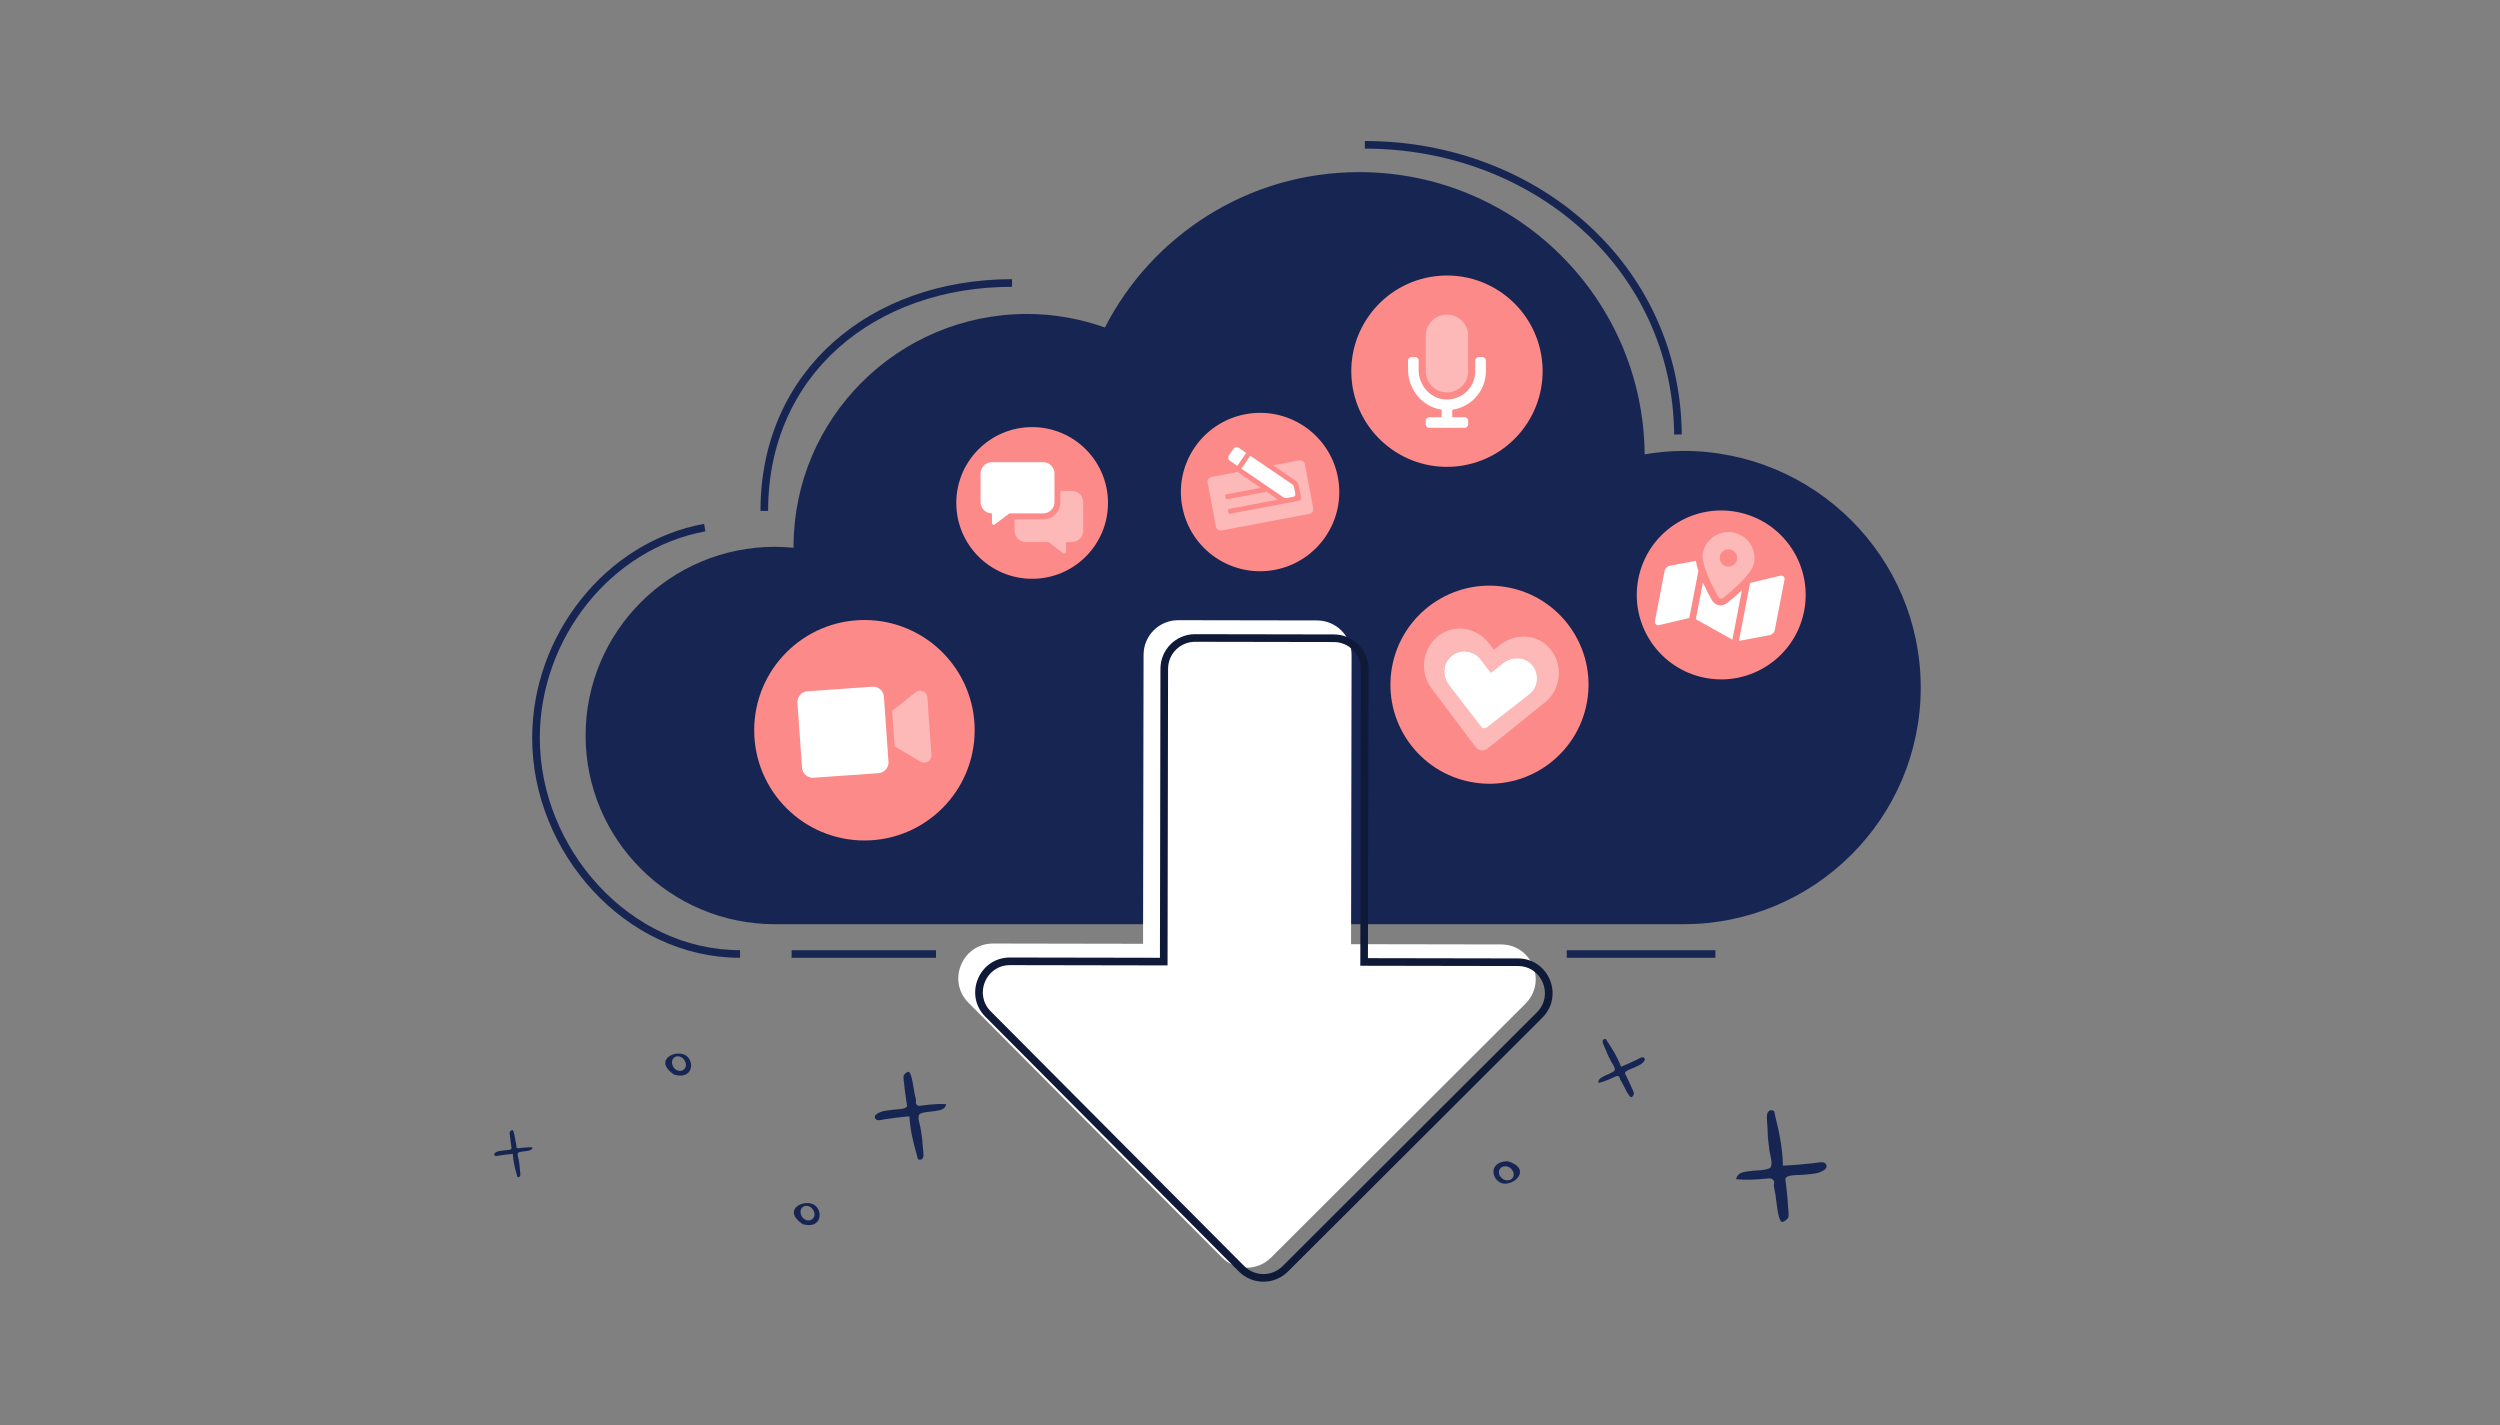 <svg width="328" height="187" viewBox="0 0 328 187" fill="none" xmlns="http://www.w3.org/2000/svg">
<rect x="0" y="0" width="328" height="187" fill="#808080" stroke="none"/>
<path fill-rule="evenodd" clip-rule="evenodd" d="M124.144 144.867C123.959 145.63 123.351 145.633 122.685 145.769C122.285 145.85 120.853 145.891 120.612 146.217C120.333 146.594 120.687 147.484 120.76 147.906C120.886 148.641 121.013 149.38 121.038 150.126C121.049 150.458 121.256 151.563 121.11 151.868C121.026 152.043 120.938 152.137 120.72 152.155C120.337 152.186 120.401 151.906 120.294 151.543C119.805 149.884 119.408 148.191 119.316 146.461C118.223 146.544 117.143 146.697 116.058 146.852C115.741 146.898 115.086 147.128 114.849 146.786C114.561 146.369 115.146 146.051 115.479 145.913C115.965 145.71 116.588 145.691 117.104 145.605C117.53 145.534 118.51 145.559 118.855 145.309C119.093 145.137 118.991 144.988 118.942 144.652C118.895 144.334 118.848 144.017 118.803 143.699C118.731 143.189 118.66 142.681 118.622 142.168C118.602 141.886 118.466 141.345 118.587 141.069C118.657 140.909 119.036 140.571 119.221 140.628C119.654 140.761 119.892 143.048 119.994 143.491C120.061 143.784 120.145 144.07 120.187 144.367C120.203 144.48 120.122 144.666 120.171 144.771C120.379 145.215 120.727 145.075 121.151 145.022C122.136 144.9 123.152 144.795 124.144 144.867Z" fill="#172553"/>
<path fill-rule="evenodd" clip-rule="evenodd" d="M69.877 150.532C69.776 150.941 69.45 150.944 69.092 151.017C68.877 151.061 68.108 151.084 67.978 151.259C67.828 151.462 68.017 151.938 68.055 152.164C68.123 152.558 68.19 152.953 68.202 153.353C68.208 153.531 68.318 154.123 68.239 154.286C68.194 154.38 68.147 154.431 68.03 154.44C67.824 154.457 67.858 154.308 67.801 154.113C67.54 153.224 67.329 152.318 67.281 151.391C66.694 151.437 66.114 151.52 65.531 151.605C65.361 151.63 65.008 151.753 64.882 151.571C64.727 151.348 65.042 151.177 65.221 151.102C65.482 150.993 65.817 150.982 66.094 150.935C66.323 150.897 66.849 150.909 67.035 150.775C67.163 150.682 67.108 150.603 67.082 150.423C67.058 150.253 67.033 150.083 67.009 149.912C66.971 149.639 66.933 149.367 66.914 149.092C66.903 148.941 66.83 148.652 66.896 148.504C66.934 148.418 67.138 148.236 67.237 148.267C67.469 148.338 67.595 149.563 67.649 149.8C67.684 149.957 67.73 150.11 67.752 150.269C67.76 150.329 67.717 150.429 67.743 150.485C67.854 150.723 68.041 150.648 68.269 150.619C68.798 150.552 69.344 150.495 69.877 150.532Z" fill="#172553"/>
<path fill-rule="evenodd" clip-rule="evenodd" d="M105.272 159.72C104.527 158.55 105.661 157.753 106.487 158.488C107.529 159.631 106.184 160.736 105.272 159.72ZM105.31 160.613C107.874 161.339 108.037 158.709 106.741 158.027C105.332 157.308 102.586 158.765 105.31 160.613Z" fill="#172553"/>
<path fill-rule="evenodd" clip-rule="evenodd" d="M88.406 140.102C87.661 138.932 88.795 138.135 89.621 138.87C90.663 140.013 89.318 141.117 88.406 140.102ZM88.443 140.995C91.008 141.721 91.171 139.091 89.875 138.409C88.466 137.69 85.719 139.147 88.443 140.995Z" fill="#172553"/>
<path fill-rule="evenodd" clip-rule="evenodd" d="M227.758 154.708C228.027 153.753 228.793 153.779 229.639 153.64C230.146 153.557 231.954 153.576 232.273 153.175C232.641 152.712 232.235 151.571 232.162 151.034C232.036 150.099 231.909 149.159 231.912 148.215C231.913 147.796 231.702 146.389 231.9 146.01C232.013 145.793 232.128 145.679 232.404 145.667C232.888 145.647 232.796 145.997 232.914 146.461C233.456 148.582 233.879 150.74 233.918 152.931C235.299 152.88 236.668 152.739 238.042 152.596C238.444 152.554 239.28 152.296 239.563 152.739C239.908 153.28 239.156 153.653 238.73 153.812C238.108 154.045 237.322 154.038 236.667 154.121C236.127 154.19 234.893 154.11 234.447 154.409C234.139 154.615 234.261 154.809 234.307 155.236C234.352 155.639 234.396 156.042 234.439 156.446C234.507 157.094 234.574 157.739 234.598 158.39C234.611 158.747 234.758 159.436 234.593 159.779C234.497 159.978 234.004 160.387 233.773 160.306C233.233 160.116 233.037 157.215 232.929 156.651C232.857 156.277 232.764 155.911 232.725 155.533C232.71 155.39 232.82 155.16 232.763 155.025C232.52 154.453 232.076 154.613 231.539 154.658C230.292 154.765 229.006 154.848 227.758 154.708Z" fill="#172553"/>
<path fill-rule="evenodd" clip-rule="evenodd" d="M209.714 142.09C209.675 141.524 210.092 141.391 210.52 141.155C210.777 141.013 211.753 140.678 211.848 140.401C211.957 140.082 211.518 139.544 211.376 139.269C211.127 138.79 210.878 138.308 210.698 137.799C210.618 137.573 210.233 136.855 210.266 136.614C210.285 136.475 210.325 136.391 210.471 136.333C210.728 136.229 210.746 136.435 210.899 136.663C211.599 137.702 212.243 138.783 212.686 139.956C213.419 139.664 214.128 139.327 214.84 138.987C215.048 138.887 215.448 138.588 215.686 138.773C215.976 138.999 215.643 139.343 215.445 139.51C215.155 139.754 214.73 139.901 214.394 140.071C214.116 140.211 213.438 140.404 213.255 140.651C213.129 140.82 213.232 140.901 213.339 141.122C213.441 141.331 213.543 141.54 213.643 141.749C213.805 142.085 213.965 142.42 214.103 142.766C214.179 142.955 214.391 143.299 214.369 143.515C214.355 143.64 214.169 143.955 214.029 143.955C213.702 143.956 213.037 142.431 212.87 142.148C212.76 141.96 212.639 141.781 212.545 141.585C212.51 141.511 212.524 141.366 212.468 141.304C212.227 141.042 212.019 141.213 211.739 141.34C211.088 141.636 210.412 141.926 209.714 142.09Z" fill="#172553"/>
<path fill-rule="evenodd" clip-rule="evenodd" d="M198.105 153.199C199.18 154.101 198.327 155.216 197.307 154.757C195.954 153.971 196.916 152.496 198.105 153.199ZM197.797 152.348C195.102 152.428 195.744 155.015 197.202 155.279C198.78 155.545 200.988 153.304 197.797 152.348Z" fill="#172553"/>
<path d="M101.66 121.255C87.948 121.255 76.832 110.172 76.832 96.499C76.832 82.827 87.948 71.743 101.66 71.743C102.49 71.743 103.311 71.788 104.12 71.867C104.12 71.825 104.113 71.785 104.113 71.743C104.113 54.87 117.832 41.191 134.754 41.191C138.34 41.191 141.767 41.837 144.964 42.965C151.163 30.869 163.772 22.582 178.33 22.582C198.909 22.582 215.605 39.13 215.778 59.608C217.436 59.336 219.126 59.159 220.862 59.159C238.059 59.159 252 73.06 252 90.207C252 107.354 238.059 121.255 220.862 121.255H101.66Z" fill="#172553"/>
<path d="M97.093 125.163C82.308 125.163 70.321 111.573 70.321 96.818C70.321 83.559 79.808 71.525 92.461 69.221M100.275 67.034C100.275 48.824 114.531 37.129 132.779 37.129M179.069 19C201.258 19 219.96 34.905 220.147 57.005M225.06 125.163H205.558M103.857 125.163H122.806" stroke="#172553"/>
<path d="M154.593 81.369L172.787 81.401C175.307 81.406 177.331 83.438 177.327 85.959L177.26 123.875L196.932 123.909C200.988 123.917 203.007 128.811 200.14 131.688L166.764 164.995C164.979 166.773 162.099 166.768 160.32 164.983L127.062 131.559C124.205 128.691 126.242 123.785 130.298 123.792L149.97 123.827L150.036 85.911C150.041 83.39 152.072 81.365 154.593 81.369Z" fill="white"/>
<circle cx="189.84" cy="48.699" r="12.552" transform="rotate(-4.04 189.84 48.699)" fill="#FB8A89"/>
<path opacity="0.4" d="M187.053 48.698V44.055C187.053 43.316 187.347 42.607 187.869 42.084C188.392 41.562 189.1 41.268 189.839 41.268C190.578 41.268 191.286 41.562 191.809 42.084C192.331 42.607 192.625 43.316 192.625 44.055V48.698C192.625 49.437 192.331 50.146 191.809 50.668C191.286 51.191 190.578 51.484 189.839 51.484C189.1 51.484 188.392 51.191 187.869 50.668C187.347 50.146 187.053 49.437 187.053 48.698V48.698Z" fill="white"/>
<path d="M194.947 48.7C194.947 51.28 193.024 53.415 190.536 53.757V54.737H192.161C192.285 54.737 192.403 54.786 192.49 54.873C192.577 54.96 192.626 55.078 192.626 55.201V55.666C192.626 55.789 192.577 55.907 192.49 55.994C192.403 56.081 192.285 56.13 192.161 56.13H187.519C187.395 56.13 187.277 56.081 187.19 55.994C187.103 55.907 187.054 55.789 187.054 55.666V55.201C187.054 55.078 187.103 54.96 187.19 54.873C187.277 54.786 187.395 54.737 187.519 54.737H189.144V53.746C186.59 53.393 184.733 51.074 184.733 48.472V47.307C184.733 47.184 184.782 47.066 184.869 46.978C184.956 46.892 185.074 46.843 185.197 46.843H185.661C185.785 46.843 185.903 46.892 185.99 46.978C186.077 47.066 186.126 47.184 186.126 47.307V48.535C186.126 50.474 187.539 52.209 189.469 52.397C189.985 52.448 190.507 52.391 190.999 52.228C191.492 52.066 191.946 51.802 192.33 51.454C192.715 51.106 193.023 50.681 193.234 50.206C193.444 49.732 193.554 49.219 193.554 48.7V47.307C193.554 47.184 193.603 47.066 193.69 46.978C193.777 46.892 193.895 46.843 194.019 46.843H194.483C194.606 46.843 194.724 46.892 194.811 46.978C194.898 47.066 194.947 47.184 194.947 47.307V48.7Z" fill="white"/>
<circle cx="113.414" cy="95.808" r="14.463" fill="#FB8A89"/>
<g clip-path="url(#clip0_1025_14211)">
<path opacity="0.4" d="M120.77 99.926L117.375 97.924L117.047 93.275L120.127 90.813C120.725 90.337 121.616 90.719 121.669 91.47L122.205 99.059C122.258 99.812 121.427 100.313 120.77 99.926Z" fill="white"/>
<path d="M105.227 100.727L104.625 92.208C104.599 91.833 104.722 91.464 104.968 91.18C105.214 90.897 105.563 90.722 105.937 90.696L114.457 90.094C114.642 90.081 114.829 90.105 115.005 90.164C115.181 90.223 115.344 90.316 115.485 90.438C115.625 90.559 115.74 90.708 115.823 90.874C115.906 91.04 115.956 91.221 115.969 91.407L116.57 99.926C116.584 100.112 116.56 100.298 116.501 100.474C116.442 100.651 116.349 100.814 116.227 100.954C116.105 101.094 115.957 101.209 115.791 101.292C115.625 101.375 115.444 101.425 115.258 101.438L106.739 102.04C106.364 102.066 105.994 101.943 105.711 101.697C105.427 101.451 105.253 101.102 105.227 100.727V100.727Z" fill="white"/>
</g>
<circle cx="195.419" cy="89.832" r="12.995" transform="rotate(7.16 195.419 89.832)" fill="#FB8A89"/>
<g clip-path="url(#clip1_1025_14211)">
<path opacity="0.4" d="M203.245 84.978C201.56 83.133 198.718 83.07 196.762 84.639L195.996 85.252L195.406 84.468C193.903 82.465 191.131 81.823 189.042 83.193C186.649 84.767 186.119 88.064 187.803 90.307L193.599 98.02C193.687 98.138 193.797 98.237 193.924 98.311C194.051 98.385 194.191 98.433 194.337 98.451C194.483 98.47 194.63 98.458 194.772 98.418C194.913 98.377 195.044 98.309 195.158 98.216L202.682 92.176C204.872 90.42 205.174 87.094 203.245 84.978V84.978ZM200.627 91.117L195.08 95.45C195.025 95.493 194.961 95.525 194.894 95.543C194.827 95.562 194.756 95.567 194.687 95.558C194.617 95.549 194.55 95.527 194.49 95.492C194.429 95.458 194.375 95.411 194.333 95.356L190.123 89.905C189.269 88.8 189.284 87.177 190.294 86.212C190.562 85.953 190.882 85.754 191.233 85.627C191.584 85.5 191.957 85.448 192.329 85.476C192.701 85.503 193.063 85.609 193.392 85.785C193.72 85.962 194.008 86.206 194.235 86.501L195.604 88.271L197.246 86.989C198.346 86.13 199.963 86.141 200.921 87.155C201.179 87.426 201.377 87.749 201.502 88.101C201.628 88.453 201.679 88.828 201.651 89.201C201.623 89.574 201.518 89.937 201.342 90.267C201.165 90.597 200.922 90.886 200.627 91.117L200.627 91.117Z" fill="white"/>
<path d="M194.332 95.356L190.122 89.905C189.268 88.8 189.283 87.177 190.293 86.212C190.561 85.953 190.881 85.754 191.232 85.627C191.583 85.5 191.956 85.448 192.328 85.476C192.7 85.503 193.062 85.609 193.391 85.785C193.719 85.962 194.007 86.206 194.234 86.501L195.602 88.271L197.245 86.989C198.345 86.13 199.961 86.141 200.92 87.155C201.178 87.426 201.376 87.748 201.502 88.101C201.627 88.453 201.678 88.828 201.651 89.201C201.623 89.574 201.518 89.937 201.342 90.267C201.165 90.597 200.922 90.886 200.628 91.117L195.078 95.45C195.023 95.493 194.96 95.525 194.893 95.543C194.825 95.562 194.755 95.567 194.685 95.558C194.616 95.549 194.549 95.527 194.488 95.492C194.428 95.458 194.374 95.411 194.332 95.356V95.356Z" fill="white"/>
</g>
<circle cx="225.824" cy="78.055" r="11.08" transform="rotate(10.93 225.824 78.055)" fill="#FB8A89"/>
<path d="M233.622 75.527L229.615 76.476L228.145 84.09L232.165 83.332C232.336 83.3 232.493 83.218 232.616 83.096C232.738 82.975 232.821 82.819 232.854 82.65L234.132 76.032C234.145 75.963 234.141 75.892 234.12 75.825C234.099 75.757 234.062 75.696 234.011 75.646C233.961 75.596 233.899 75.559 233.831 75.539C233.763 75.518 233.691 75.514 233.622 75.527ZM219.087 74.223C218.916 74.255 218.76 74.337 218.637 74.459C218.514 74.58 218.431 74.735 218.398 74.904L217.121 81.521C217.107 81.591 217.111 81.662 217.132 81.729C217.153 81.797 217.191 81.858 217.241 81.908C217.291 81.958 217.353 81.995 217.421 82.016C217.489 82.037 217.561 82.041 217.631 82.027L221.637 81.078L222.827 74.916C222.679 74.48 222.568 74.033 222.496 73.579L219.087 74.223ZM225.505 79.403C225.32 79.367 225.144 79.291 224.991 79.181C224.837 79.071 224.71 78.929 224.617 78.765C224.211 78.051 223.787 77.245 223.42 76.431L222.492 81.243L227.291 83.925L228.546 77.421C227.903 78.04 227.21 78.631 226.567 79.143C226.42 79.26 226.249 79.344 226.065 79.389C225.882 79.434 225.691 79.439 225.505 79.403V79.403Z" fill="white"/>
<path opacity="0.4" d="M227.415 69.873C226.524 69.701 225.602 69.886 224.851 70.389C224.1 70.892 223.583 71.671 223.412 72.554C223.125 74.04 224.798 77.175 225.45 78.32C225.48 78.375 225.522 78.422 225.573 78.458C225.624 78.495 225.682 78.52 225.744 78.532C225.805 78.544 225.869 78.542 225.929 78.527C225.99 78.512 226.047 78.484 226.095 78.445C227.126 77.624 229.845 75.339 230.132 73.852C230.303 72.969 230.112 72.053 229.603 71.307C229.093 70.561 228.306 70.045 227.415 69.873V69.873ZM226.558 74.313C226.337 74.27 226.133 74.163 225.972 74.005C225.811 73.848 225.701 73.647 225.656 73.428C225.61 73.209 225.631 72.981 225.716 72.774C225.8 72.567 225.945 72.39 226.132 72.265C226.318 72.14 226.538 72.073 226.764 72.072C226.989 72.071 227.21 72.137 227.399 72.26C227.587 72.384 227.735 72.56 227.823 72.766C227.91 72.972 227.935 73.2 227.892 73.419C227.835 73.713 227.663 73.973 227.413 74.141C227.163 74.308 226.855 74.37 226.558 74.313Z" fill="white"/>
<circle cx="135.417" cy="65.987" r="9.951" fill="#FB8A89"/>
<path d="M136.858 67.359H132.435L130.505 68.809C130.471 68.834 130.431 68.85 130.389 68.853C130.347 68.857 130.305 68.849 130.268 68.83C130.23 68.811 130.199 68.782 130.177 68.746C130.155 68.71 130.143 68.669 130.143 68.627V67.362C129.747 67.361 129.368 67.204 129.088 66.923C128.809 66.643 128.651 66.263 128.651 65.867V62.131C128.651 61.735 128.809 61.355 129.088 61.075C129.368 60.794 129.747 60.637 130.143 60.637H136.858C137.254 60.637 137.633 60.794 137.913 61.075C138.193 61.355 138.35 61.735 138.35 62.131V65.867C138.35 66.063 138.312 66.257 138.237 66.439C138.162 66.62 138.052 66.784 137.913 66.923C137.775 67.061 137.61 67.171 137.429 67.246C137.248 67.321 137.054 67.359 136.858 67.359V67.359Z" fill="white"/>
<path opacity="0.4" d="M142.122 65.897V69.632C142.122 70.028 141.963 70.408 141.682 70.688C141.4 70.968 141.018 71.126 140.62 71.126H139.869V72.394C139.869 72.436 139.857 72.477 139.835 72.513C139.813 72.549 139.781 72.578 139.743 72.597C139.705 72.616 139.663 72.624 139.621 72.62C139.579 72.616 139.539 72.601 139.505 72.576L137.561 71.126H134.61C134.212 71.126 133.83 70.968 133.548 70.688C133.266 70.408 133.108 70.028 133.107 69.632V68.138H136.864C137.461 68.137 138.034 67.901 138.456 67.481C138.879 67.061 139.116 66.491 139.117 65.897V64.403H140.62C141.018 64.404 141.4 64.561 141.682 64.841C141.963 65.121 142.122 65.501 142.122 65.897Z" fill="white"/>
<circle cx="165.323" cy="64.556" r="10.39" transform="rotate(-10.69 165.323 64.556)" fill="#FB8A89"/>
<path opacity="0.4" d="M171.206 60.924L172.29 66.667C172.322 66.837 172.285 67.012 172.188 67.154C172.091 67.296 171.941 67.394 171.772 67.426L160.286 69.595C160.117 69.627 159.942 69.59 159.8 69.493C159.657 69.396 159.56 69.246 159.528 69.077L158.444 63.334C158.412 63.164 158.448 62.989 158.545 62.847C158.642 62.705 158.792 62.607 158.961 62.575L162.372 61.931L165.405 64.002L160.879 64.856C160.836 64.865 160.799 64.889 160.775 64.924C160.751 64.96 160.741 65.004 160.749 65.046L160.81 65.365C160.818 65.407 160.842 65.445 160.878 65.469C160.913 65.493 160.957 65.503 160.999 65.495L166.164 64.519L167.681 65.555L161.24 66.771C161.198 66.779 161.16 66.803 161.136 66.839C161.112 66.875 161.103 66.918 161.111 66.961L161.171 67.28C161.179 67.322 161.203 67.359 161.239 67.384C161.274 67.408 161.318 67.417 161.361 67.409L170.454 65.692C170.538 65.676 170.613 65.627 170.661 65.556C170.71 65.485 170.728 65.397 170.712 65.313L170.432 63.828C170.401 63.66 170.336 63.501 170.243 63.358C170.15 63.215 170.029 63.092 169.888 62.996L167.037 61.05L170.447 60.406C170.616 60.374 170.791 60.411 170.934 60.508C171.076 60.605 171.174 60.755 171.206 60.924Z" fill="white"/>
<path d="M169.523 63.533L164.036 59.789L162.876 61.489L168.362 65.234C168.432 65.282 168.511 65.316 168.595 65.333C168.678 65.351 168.765 65.352 168.848 65.336L169.696 65.176C169.78 65.16 169.855 65.111 169.904 65.04C169.952 64.968 169.97 64.881 169.954 64.796L169.795 63.95C169.763 63.78 169.665 63.631 169.523 63.533ZM162.509 58.746C162.403 58.674 162.272 58.647 162.145 58.671C162.019 58.695 161.907 58.768 161.833 58.874L161.221 59.772C161.149 59.878 161.122 60.008 161.145 60.135C161.169 60.261 161.242 60.373 161.348 60.446L162.341 61.123L163.501 59.422L162.509 58.746Z" fill="white"/>
<path fill-rule="evenodd" clip-rule="evenodd" d="M178.473 126.707L178.541 87.792C178.545 85.822 176.967 84.239 174.999 84.236L156.806 84.204C154.838 84.2 153.254 85.778 153.251 87.747L153.182 126.663L132.51 126.626C129.347 126.621 127.756 130.45 129.985 132.687L163.243 166.112C164.632 167.506 166.879 167.51 168.272 166.121L201.646 132.816C201.646 132.816 201.646 132.816 201.646 132.816C203.888 130.566 202.306 126.749 199.145 126.744L178.473 126.707ZM168.978 166.829L202.354 133.522C205.221 130.646 203.202 125.751 199.146 125.744L179.474 125.709L179.541 87.794C179.546 85.272 177.522 83.24 175.001 83.236L156.807 83.204C154.287 83.199 152.255 85.224 152.251 87.745L152.184 125.661L132.512 125.626C128.456 125.619 126.42 130.525 129.276 133.393L162.535 166.817C164.313 168.603 167.194 168.608 168.978 166.829Z" fill="#0F1938"/>
<defs>
<clipPath id="clip0_1025_14211">
<rect width="17.058" height="15.162" fill="white" transform="translate(104.391 88.905) rotate(-4.04)"/>
</clipPath>
<clipPath id="clip1_1025_14211">
<rect width="17.762" height="17.762" fill="white" transform="translate(187.601 80.823) rotate(7.16)"/>
</clipPath>
</defs>
</svg>
